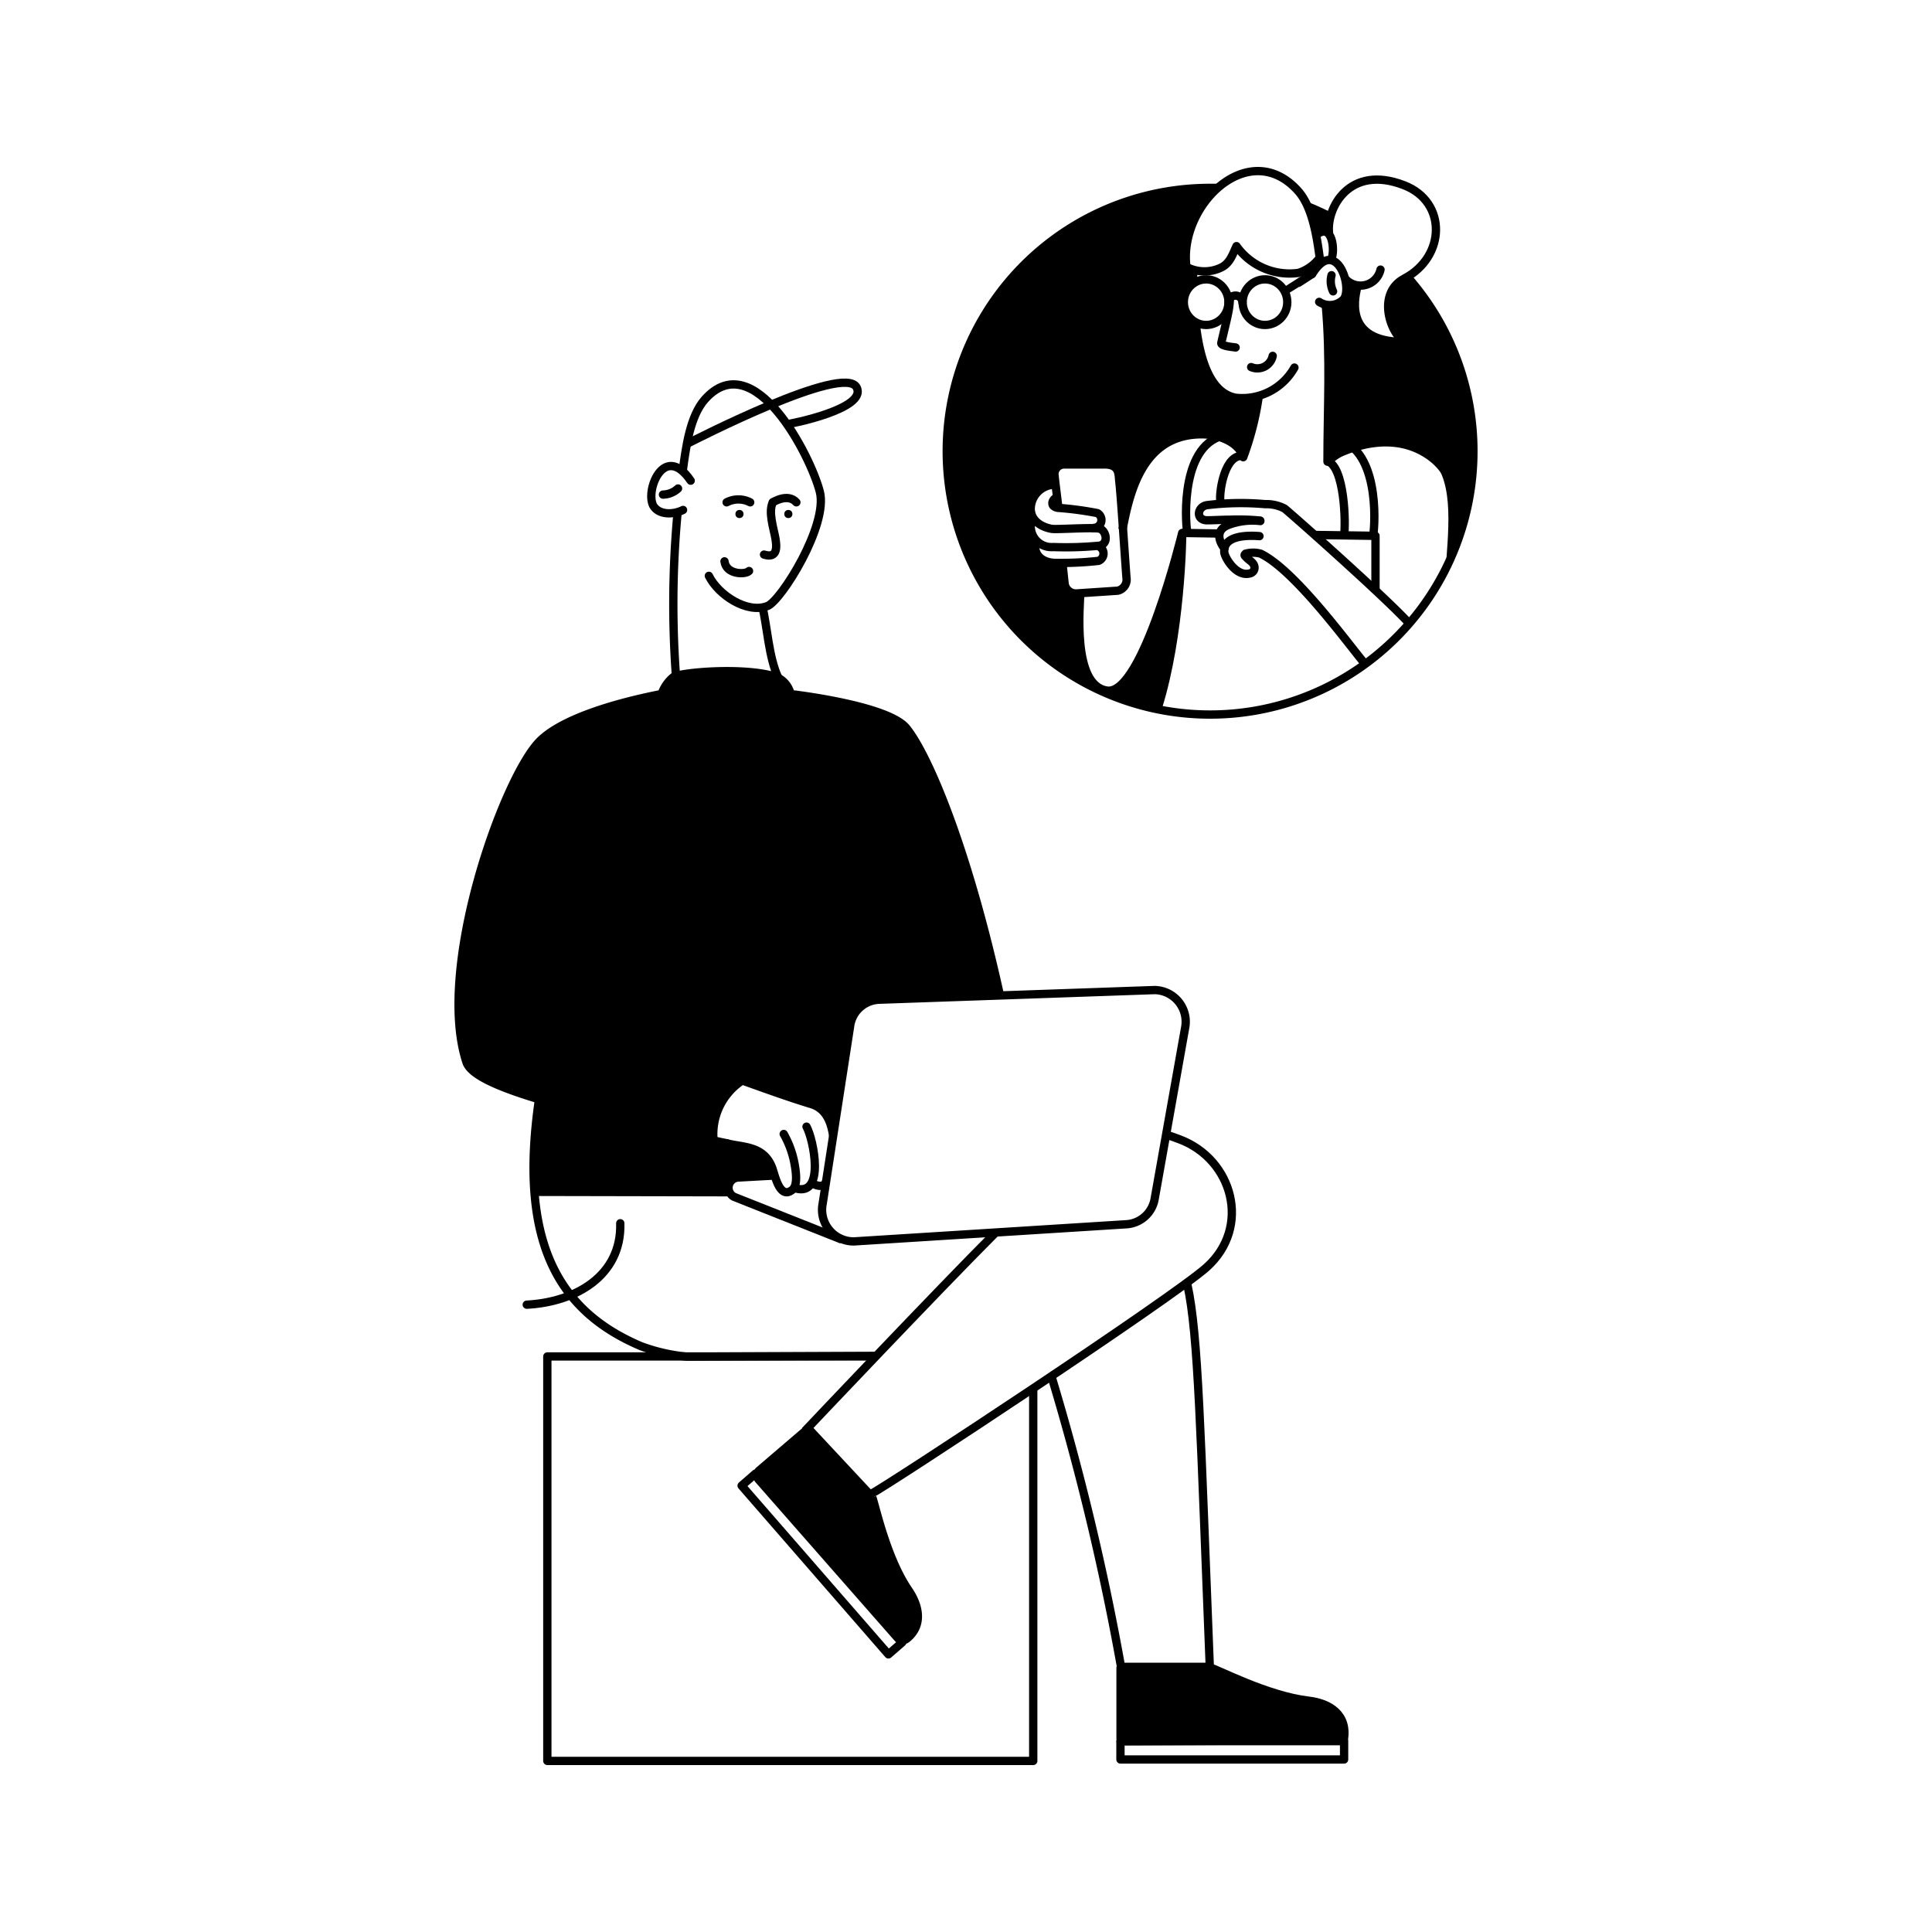 <svg id="Layer_1" data-name="Layer 1" xmlns="http://www.w3.org/2000/svg" viewBox="0 0 200 200">
    <defs>
        <style>
            .cls-1,
            .cls-2,
            .cls-3,
            .cls-4,
            .cls-5,
            .cls-6,
            .cls-7,
            .cls-9 {
                fill: none;
            }

            .cls-2,
            .cls-3,
            .cls-4,
            .cls-7,
            .cls-8 {
                stroke: #000;
            }

            .cls-2,
            .cls-7 {
                stroke-linejoin: round;
            }

            .cls-2,
            .cls-3,
            .cls-4,
            .cls-5,
            .cls-6,
            .cls-7,
            .cls-8,
            .cls-9 {
                stroke-width: 0.86px;
            }

            .cls-3,
            .cls-4,
            .cls-5,
            .cls-6,
            .cls-8,
            .cls-9 {
                stroke-miterlimit: 10;
            }

            .cls-4,
            .cls-7,
            .cls-9 {
                stroke-linecap: round;
            }

            .cls-5,
            .cls-6,
            .cls-9 {
                stroke: rgba(255, 0, 0, 0);
            }

            .cls-5 {
                stroke-linecap: square;
            }
        </style>
    </defs>
    <path
        d="M75.28,123.71l-19.9,0h-.06a44.19,44.19,0,0,1,.47-9.54v0c4.53,1.36,10.88,2.78,18.49,4.36l1.06.22h0c1.64.41,3.66.24,4.55,2.41.08.19.17.52.28.88l-.2,0-3.63.17a1.06,1.06,0,0,0-.93,1.5Z" />
    <path
        d="M76.9,112.33a6.2,6.2,0,0,0-2.58,5.88l0,.24c-7.61-1.58-14-3-18.49-4.36s-7.09-2.57-7.51-3.84c-3.23-9.79,3.89-29.59,7.62-33.27,2.17-2.13,7.18-3.79,12.58-4.84a4,4,0,0,1,1.24-1.77,1.45,1.45,0,0,1,.24-.1,25,25,0,0,1,9.94,0,2.92,2.92,0,0,1,.56.21,2.25,2.25,0,0,1,1.37,1.7s10.1,1.14,12,3.53c2.28,2.84,6.28,12.63,9.6,27.65L91,103.78A3.16,3.16,0,0,0,88,106.55l-2,12.52c-.19-1.73-.32-3.82-2.16-4.37S79.59,113.3,76.9,112.33Z" />
    <path
        d="M145.65,35.68c-1.39-.19-3.36-4.88-.24-6.54l.32-.18v0a27.25,27.25,0,0,1,4.4,29.16c.3-4.19.86-8.22-2.31-10.52-4.63-3.36-10.46.47-10.46.47,0-5.6.32-10.67-.18-16.26v0a1.74,1.74,0,0,0,1.92-.56,2.75,2.75,0,0,0,.14-2h.05a1.68,1.68,0,0,0,1.23.63h0c-.5,1.85-1,6,5.11,5.8Z" />
    <path
        d="M137.58,24.4l-.11,0c-.26-.24-.63-.26-1.13.12l-.13,0a14.43,14.43,0,0,0-.87-2.93c.81.32,1.61.68,2.39,1.08A4.47,4.47,0,0,0,137.58,24.4Z" />
    <path
        d="M130.32,41.27a31,31,0,0,1-1.62,6.35c-.19-1-2.48-2.37-4.3-2.37-6.23,0-7.48,6.25-8.19,9.8-.15-2.15-.3-4.19-.38-4.91s.06-1.8-1.63-1.77c-1.38,0-2.62,0-4.07,0a1,1,0,0,0-1,1.17c0,.26.06.57.1.89h0a2.55,2.55,0,0,0-2.49,2.59,1.75,1.75,0,0,0,.24.81h0a2.26,2.26,0,0,0,.33,2.3c-.4,1.77,1,2.37,2,2.39H110v.17l.2,1.89a1.17,1.17,0,0,0,1.28,1.09l.39,0c0,1.29-.88,8.58,2.14,9.9l-.07.15a27.26,27.26,0,0,1,11.38-52h.77a9.67,9.67,0,0,0-3.25,8.18,3.56,3.56,0,0,0,.8.32l-.09.29c0,.35,0,.72,0,1.09l0,0a2.37,2.37,0,0,0,.24,4l0,0c.41,3.73,1.46,7.25,4.11,7.78A4.89,4.89,0,0,0,130.32,41.27Z" />
    <path
        d="M122.38,55.47c0,.59-.17,10.61-2.51,18l0,.17a27.19,27.19,0,0,1-5.94-1.94l.07-.15a2.25,2.25,0,0,0,.64.18C118.3,72.29,122.38,55.47,122.38,55.47Z" />
    <path class="cls-1" d="M139.14,180.25v1.9H116V180.4h0l23.09-.1v-.05Z" />
    <path d="M125.05,172.55h.18v.08h0c.8.18,5.9,2.93,10.25,3.44,2.09.25,4.06,1.4,3.6,4H116v-7.57Z" />
    <path
        d="M90,154.83c.47,1.25,1.73,6.4,4,9.79,1.18,1.73,1.6,4-.68,5.37L78.21,152.55h0l5.52-4.8a78.88,78.88,0,0,0,6.4,7Z" />
    <polyline class="cls-2" points="90.73 140.42 56.66 140.42 56.66 182.29 106.96 182.29 106.96 143.7" />
    <path class="cls-2"
        d="M75.38,118.38c-15.62-3.22-26.22-5.8-27.09-8.42-3.23-9.79,3.89-29.6,7.62-33.27,2.17-2.14,7.18-3.79,12.58-4.85a4,4,0,0,1,1.24-1.77c.77-.46,6.83-1,10.18-.13a2.49,2.49,0,0,1,1.93,1.91s10.1,1.14,12,3.54c2.29,2.85,6.3,12.39,9.64,27.49" />
    <path class="cls-3" d="M55.79,113.85c-2.15,14.8,2.07,21.89,10.55,25.5a18.6,18.6,0,0,0,4.76,1.09l19.64-.08" />
    <path class="cls-3" d="M122.92,133c1.14,5.22,1.34,15.06,2.33,39.88" />
    <path class="cls-3"
        d="M122.68,106.42l-3.14,17.63a3.17,3.17,0,0,1-2.86,2.68l-28.26,1.78a3.27,3.27,0,0,1-3.26-3.89L88,106.25A3.15,3.15,0,0,1,91,103.49l28.54-1A3.28,3.28,0,0,1,122.68,106.42Z" />
    <path class="cls-3" d="M87.14,128.32,76,123.9a1.06,1.06,0,0,1,.36-2L80,121.7" />
    <line class="cls-3" x1="55.53" y1="123.38" x2="75.28" y2="123.42" />
    <path class="cls-4"
        d="M75.35,118.38c1.64.4,3.66.24,4.55,2.41.3.71.77,3.48,2.13,2.37.57-.47.36-1.86.25-2.52a9.86,9.86,0,0,0-1.15-3.25" />
    <path class="cls-4" d="M83.49,116.63c.73,1.32,1.94,7.24-1.1,6.4" />
    <path class="cls-4" d="M84.2,122.49c0,.17,1.09.56,1.29-.11" />
    <path class="cls-5" d="M94.1,102.58c-.37-2.39-2.67-10-4-15.21" />
    <path class="cls-6" d="M74.07,118.15c0-3.18,1.25-5.09,3.09-6.14" />
    <path class="cls-4" d="M64.21,126.63c.16,5.48-4.71,8.18-9.68,8.43" />
    <path class="cls-4"
        d="M70.68,48.72c.31-2.27.72-5.63,2.3-7.39,5.07-5.66,10.94,5.87,11.89,9.58.88,3.47-4,11.26-5.41,11.82-2.11.84-5.12-1.15-6.08-3.12" />
    <path class="cls-3" d="M70,70.31a102,102,0,0,1,.14-17.21" />
    <path class="cls-3" d="M78.89,62.63c.56,2.37.68,5.38,1.67,7.52" />
    <path class="cls-4" d="M71.5,49.76c-2.8-4.12-4.86,1.3-3.79,2.72.7.91,2.17.74,3,.31" />
    <path class="cls-3" d="M81.44,43.91c.34,0,8.37-1.6,7.24-3.8C87.39,37.59,71.93,45.54,71,46" />
    <path class="cls-4" d="M70.19,50.57a2.39,2.39,0,0,1-1.56.63" />
    <circle cx="76.55" cy="53.21" r="0.42" />
    <circle cx="81.61" cy="53.21" r="0.42" />
    <path class="cls-4" d="M80,52c-.49,1,.08,2.66.27,3.73.12.73.31,2.15-1.18,1.68" />
    <path class="cls-3" d="M125.05,172.55l-9,0a267.5,267.5,0,0,0-7.22-30.13" />
    <path class="cls-7" d="M125.25,172.62c.8.18,5.9,2.93,10.25,3.44,2.1.25,4.08,1.42,3.6,4.09l-23.09.11" />
    <rect class="cls-7" x="115.99" y="180.25" width="23.15" height="1.9"
        transform="translate(255.13 362.39) rotate(-180)" />
    <line class="cls-3" x1="116" y1="172.53" x2="116" y2="180.08" />
    <path class="cls-8"
        d="M90.3,155c.42,1.29,1.52,6.36,3.76,9.63,1.08,1.59,1.53,3.61-.18,5a.69.69,0,0,1-.95-.07L78.54,153.17a.68.68,0,0,1,.06-.95L83.53,148" />
    <path class="cls-4" d="M75,58.11c.17,1.39,2.18,1.39,2.54,1" />
    <path class="cls-9" d="M62.47,87.73c-2.13,6.72-4.79,15.21-4.25,16.26s10.9,5,19,7.91" />
    <path class="cls-5" d="M74.16,117.81c-8.13-1.13-14.58-2.42-19.51-3.57" />
    <path class="cls-4" d="M123.77,33.39c.41,3.73,1.46,7.24,4.11,7.78A6.19,6.19,0,0,0,134,38.05" />
    <path class="cls-4" d="M123.51,28.24c0,.34,0,.71,0,1.09" />
    <path class="cls-4" d="M135.84,28.36c2.42-3.92,4.22,1.24,3.28,2.59a2,2,0,0,1-2.56.3" />
    <path class="cls-4" d="M137.84,28.49a2.42,2.42,0,0,0,.16,1.67" />
    <path class="cls-7"
        d="M136.58,26.73a4.45,4.45,0,0,1-2.16,1.52A6.75,6.75,0,0,1,128,25.48c-.46,1-.71,1.82-1.66,2.25a4,4,0,0,1-3.52-.1c-.83-6.39,6.49-13.52,11.56-7.86,1.57,1.76,2,5.12,2.3,7.39" />
    <path class="cls-4" d="M136.34,24.26c1.59-1.2,1.88,1.66,1.49,2.53" />
    <path class="cls-7" d="M142.91,27.91a2.12,2.12,0,0,1-3.6,1" />
    <path class="cls-7"
        d="M137.58,24.1c-.28-2.52,2.07-7.14,7.78-4.92,4.46,1.73,4.31,7.41,0,9.66-3.12,1.66-1.14,6.37.25,6.55" />
    <path class="cls-7" d="M145.65,35.39c-6.15.15-5.61-3.94-5.11-5.8" />
    <ellipse class="cls-7" cx="130.95" cy="31.28" rx="2.31" ry="2.36" />
    <ellipse class="cls-7" cx="124.86" cy="31.28" rx="2.31" ry="2.36" />
    <path class="cls-4" d="M135.78,28.4s-2.71,1.75-2.73,1.75" />
    <path class="cls-7" d="M128.62,31.32a.72.72,0,0,0-1.44,0" />
    <path class="cls-7" d="M131.75,36.84A1.62,1.62,0,0,1,129.52,38" />
    <path class="cls-7" d="M127.31,31.1a8.38,8.38,0,0,1-.21,1.48c-.06.39-.61,2.59-.67,2.92s1.18.42,1.48.47" />
    <path class="cls-4"
        d="M145.85,64.5c-2.78-3-12.48-11.57-12.88-11.86a4.06,4.06,0,0,0-2-.45,28.64,28.64,0,0,0-6,.1c-1,.12-1.24,1.49-.08,1.57.78,0,1.64-.06,2.43-.06a23.39,23.39,0,0,1,3.14.09" />
    <path class="cls-4" d="M130.47,53.94a7,7,0,0,0-3.35.42c-1.58.65-.65,2.1-.36,2.4" />
    <path class="cls-4"
        d="M130.38,55.5c-.79-.06-3.81-.24-3.64,1.69.05.52,1.2,2.52,2.6,2.18a.61.61,0,0,0,.5-.79c-.1-.37-.52-.57-.77-.83s-.3-.27-.13-.43a2.92,2.92,0,0,1,1.57,0c3.54,1.71,9.12,9.42,10.66,11.24" />
    <path class="cls-3"
        d="M113.07,54.64a.82.82,0,0,0,.54-1.52,33.5,33.5,0,0,0-4-.54.87.87,0,0,1-.58-.23c-.27-.36.13-.87.53-.88" />
    <path class="cls-3"
        d="M109.19,50.17a2.54,2.54,0,0,0-2.49,2.58c.09,1.47,1.63,1.92,2.2,2s4.46-.2,5,0,.93,1.41,0,1.73a36.67,36.67,0,0,1-4.88.15,2.15,2.15,0,0,1-2.14-3" />
    <path class="cls-3" d="M113.72,56.55a.81.81,0,0,1,0,1.51,35.18,35.18,0,0,1-4.45.21c-1.15,0-2.56-.67-2-2.62" />
    <path class="cls-3"
        d="M110,58.45l.2,1.88a1.18,1.18,0,0,0,1.28,1.1l4.22-.28a1.18,1.18,0,0,0,.91-1.36c-.2-2.64-.58-8.6-.74-9.95-.09-.73.06-1.8-1.62-1.76-1.39,0-2.63,0-4.08,0a1,1,0,0,0-1,1.17c.1,1,.3,2.43.4,3.42" />
    <path class="cls-2"
        d="M150.17,57.81c.3-4.25.74-9.51-2.75-11.41-5.36-2.91-10,1.39-10,1.39,0-5.59.32-10.67-.18-16.25" />
    <path class="cls-2"
        d="M116.2,54.82c.7-3.54,1.93-9.86,8.2-9.86,1.82,0,3.87.84,4.3,2.37a30.39,30.39,0,0,0,1.62-6.4" />
    <path class="cls-2"
        d="M119.87,73.23c2.34-7.45,2.53-17.47,2.51-18.06,0,0-4.08,16.82-7.77,16.32s-2.78-8.95-2.78-10.14" />
    <path class="cls-2" d="M136.14,55.38l6.25.09s0,1.81,0,5.65" />
    <line class="cls-2" x1="122.38" y1="55.17" x2="126.27" y2="55.23" />
    <path class="cls-3" d="M137.73,22.44c-.79-.4-1.59-.77-2.42-1.1" />
    <path class="cls-3" d="M126.09,19.45l-.81,0a27.26,27.26,0,1,0,20.46,9.26" />
    <path class="cls-3"
        d="M120.55,117.4c.54.17,1.07.36,1.6.56,5.48,2.09,7.39,9.06,2.77,13.22-3.5,3.15-33,22.59-34.86,23.54l-6.44-6.9S97.21,133.46,103,127.67" />
    <path class="cls-2" d="M122.92,55.14c-.13-.25-.92-8.33,3.26-9.91" />
    <path class="cls-2" d="M126.33,51.88c-.13-.78.33-4.4,2-4.67" />
    <path class="cls-2" d="M142.13,55.5c.13-.24.92-8.33-3.27-9.91" />
    <path class="cls-2" d="M139.13,55.51c.21-1.27.07-7.23-1.73-7.78" />
    <path class="cls-4" d="M80,52s1.55-1,2.44,0" />
    <path class="cls-7" d="M75.22,52a2.65,2.65,0,0,1,2.44,0" />
    <rect class="cls-7" x="73.51" y="160.95" width="23.15" height="1.9"
        transform="translate(18.81 332.37) rotate(-131.03)" />
</svg>